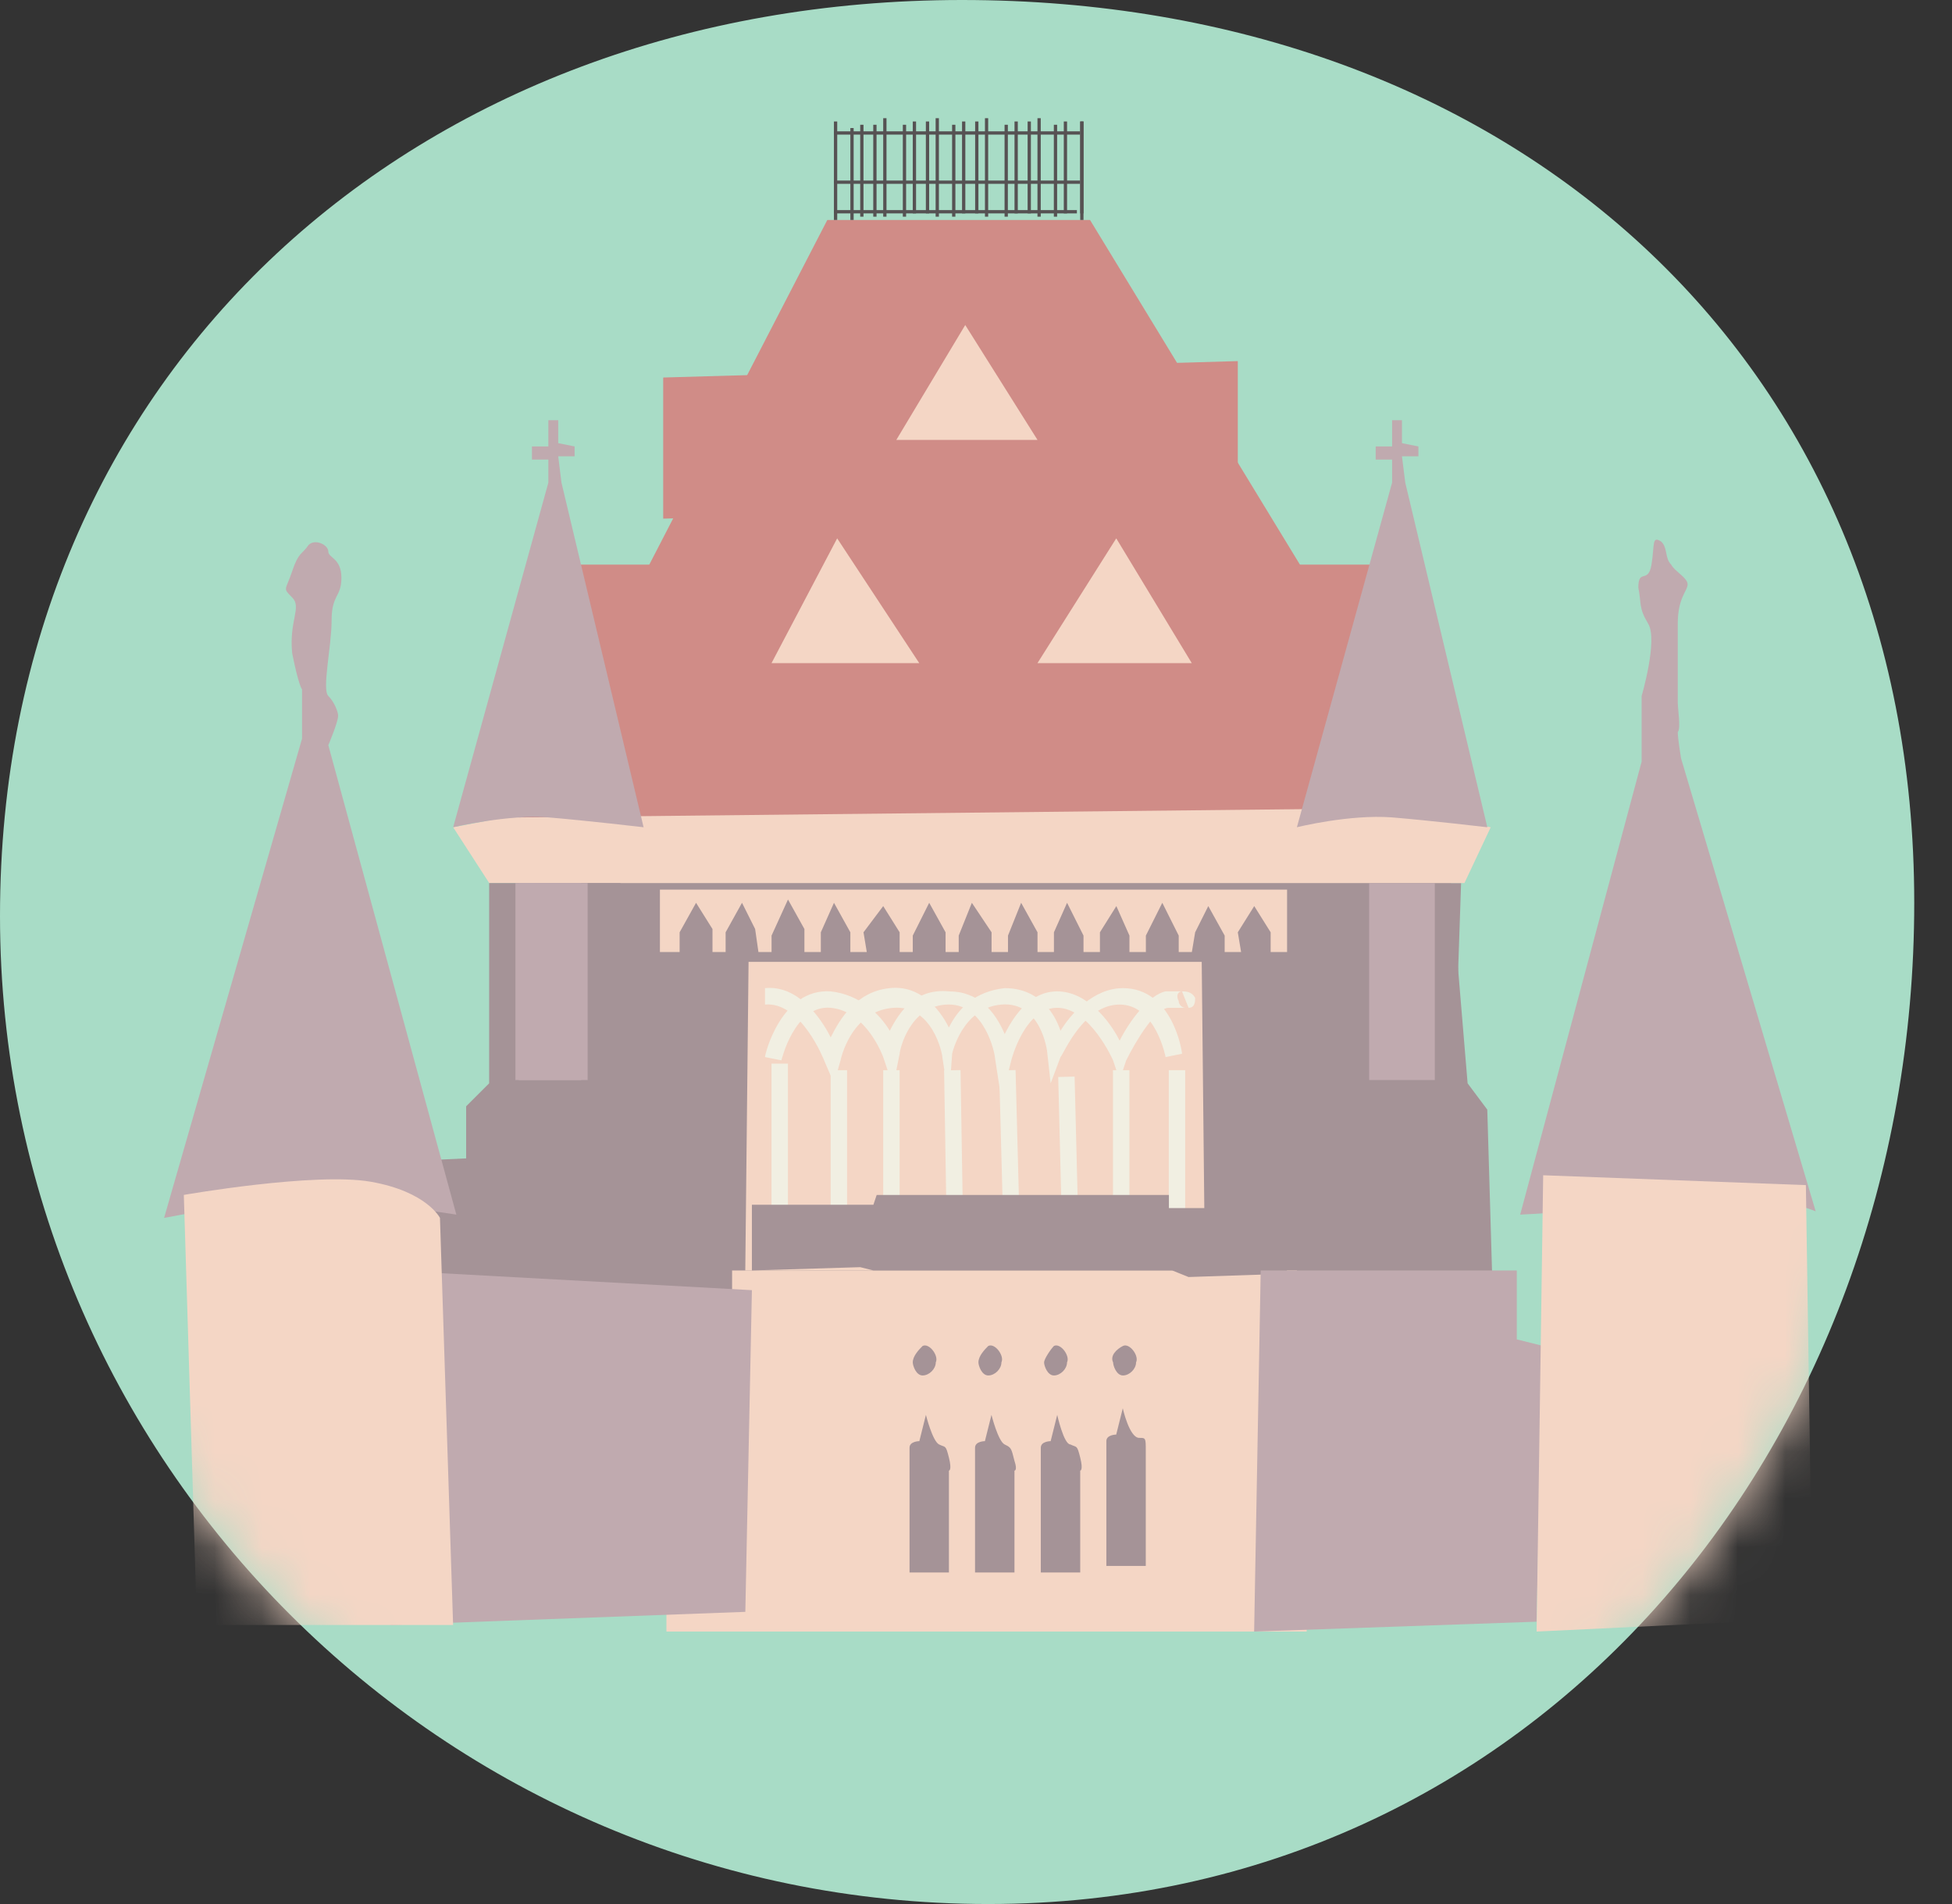 <svg width="41" height="40" viewBox="0 0 41 40" fill="none" xmlns="http://www.w3.org/2000/svg">
<rect x="0" y="0" width="41" height="40" fill="#333333" stroke="none"/>
<path d="M40.207 18.965C40.207 30.414 32.207 40 20.759 40C9.31 40 0 30.69 0 19.241C0 7.793 8.759 0 20.207 0C31.655 0 40.207 7.448 40.207 18.965Z" fill="#A8DCC6"/>
<mask id="mask0_1898_481" style="mask-type:luminance" maskUnits="userSpaceOnUse" x="0" y="0" width="41" height="40">
<path d="M40.207 18.965C40.207 30.414 32.207 40 20.759 40C9.31 40 0 30.69 0 19.241C0 7.793 8.759 0 20.207 0C31.655 0 40.207 7.448 40.207 18.965Z" fill="white"/>
</mask>
<g mask="url(#mask0_1898_481)">
<path d="M11.239 17.931L11.101 24.276L8.067 24.414L7.791 28.207L31.377 28L31.239 23.311L30.826 22.759L30.412 17.793L11.239 17.931Z" fill="#A59397"/>
<path d="M15.377 26.69V28.138H13.998V34.276H27.446L27.377 27.724L27.239 26.69H15.377Z" fill="#F4D6C5"/>
<path d="M15.723 20.207H25.241L25.309 26.69H15.654L15.723 20.207Z" fill="#F4D6C5"/>
<path d="M27.93 18.552V22.759L27.447 23.241V26.69H30.965V23.448L30.551 22.621L30.689 18.552H27.93Z" fill="#A59397"/>
<path d="M9.518 17.379L10.276 18.552C10.276 18.552 10.759 18.552 11.793 18.552C12.828 18.552 13.035 18.552 13.035 18.552H27.931C27.931 18.552 28.897 18.552 29.518 18.552C30.138 18.552 30.759 18.552 30.759 18.552L31.311 17.379L26.069 16.414L13.104 16.69L9.518 17.379Z" fill="#F4D6C5"/>
<path d="M16.55 22.345H16.205V26.276H16.55V22.345Z" fill="#F1EFE2"/>
<path d="M17.792 22.483H17.447V26.276H17.792V22.483Z" fill="#F1EFE2"/>
<path d="M18.896 22.483H18.551V26.414H18.896V22.483Z" fill="#F1EFE2"/>
<path d="M20.175 22.481L19.83 22.487L19.892 26.279L20.237 26.274L20.175 22.481Z" fill="#F1EFE2"/>
<path d="M21.331 22.48L20.986 22.489L21.081 26.075L21.425 26.066L21.331 22.48Z" fill="#F1EFE2"/>
<path d="M22.571 22.617L22.227 22.626L22.321 26.418L22.666 26.409L22.571 22.617Z" fill="#F1EFE2"/>
<path d="M23.722 22.483H23.377V26.483H23.722V22.483Z" fill="#F1EFE2"/>
<path d="M24.894 22.483H24.549V26.207H24.894V22.483Z" fill="#F1EFE2"/>
<path d="M17.377 4.621H22.895L30.412 16.966L10.895 17.173L17.377 4.621Z" fill="#D08C87"/>
<path d="M15.793 25.31H18.345L18.414 25.104H24.552V25.379H26.965L27.034 26.759L24.965 26.828L24.621 26.69H18.345L18.069 26.621L15.793 26.69V25.31Z" fill="#A59397"/>
<path d="M11.516 11.862H29.24L29.86 16H11.516V11.862Z" fill="#D08C87"/>
<path d="M13.93 7.931L25.999 7.586V10.552L13.93 10.896V7.931Z" fill="#D08C87"/>
<path d="M9.518 17.379L11.518 10.138V9.655H11.173V9.379H11.518V8.828H11.725V9.31L12.069 9.379V9.586H11.725L11.793 10.138L13.518 17.379C13.518 17.379 12.345 17.241 11.518 17.172C10.69 17.104 9.518 17.379 9.518 17.379Z" fill="#C0AAAF"/>
<path d="M27.24 17.379L29.24 10.138V9.655H28.895V9.379H29.24V8.828H29.447V9.31L29.792 9.379V9.586H29.447L29.516 10.138L31.24 17.379C31.24 17.379 30.068 17.241 29.24 17.172C28.344 17.104 27.24 17.379 27.24 17.379Z" fill="#C0AAAF"/>
<path d="M20.274 6.828L18.826 9.242H21.792L20.274 6.828Z" fill="#F4D6C5"/>
<path d="M17.584 11.31L16.205 13.931H19.308L17.584 11.31Z" fill="#F4D6C5"/>
<path d="M19.93 23.104L19.793 22.207C19.793 22.138 19.586 21.104 18.758 21.173C17.861 21.242 17.655 22.276 17.655 22.276L17.517 22.759L17.31 22.276C17.31 22.276 16.827 21.035 16.068 21.104V20.759C16.758 20.69 17.241 21.38 17.448 21.793C17.655 21.38 17.999 20.828 18.689 20.759C19.31 20.69 19.724 21.173 19.93 21.586C20.137 21.173 20.482 20.828 21.103 20.759C21.793 20.759 22.137 21.242 22.275 21.655C22.482 21.311 22.965 20.759 23.586 20.759C24.62 20.759 24.827 22.069 24.827 22.138L24.482 22.207C24.482 22.207 24.275 21.104 23.517 21.104C22.758 21.104 22.344 22.138 22.275 22.207L22.068 22.759L21.999 22.138C21.999 22.069 21.861 21.035 21.034 21.104C20.206 21.173 19.999 22.138 19.999 22.138L19.93 23.104Z" fill="#F1EFE2"/>
<path d="M23.446 11.31L21.791 13.931H25.032L23.446 11.31Z" fill="#F4D6C5"/>
<path d="M22.758 2.552H22.689V4.621H22.758V2.552Z" fill="#565253"/>
<path d="M17.93 2.69H17.861V4.621H17.93V2.69Z" fill="#565253"/>
<path d="M18.137 2.621H18.068V4.552H18.137V2.621Z" fill="#565253"/>
<path d="M18.411 2.621H18.342V4.552H18.411V2.621Z" fill="#565253"/>
<path d="M19.032 2.621H18.963V4.552H19.032V2.621Z" fill="#565253"/>
<path d="M19.241 2.552H19.172V4.483H19.241V2.552Z" fill="#565253"/>
<path d="M19.516 2.552H19.447V4.483H19.516V2.552Z" fill="#565253"/>
<path d="M20.067 2.621H19.998V4.552H20.067V2.621Z" fill="#565253"/>
<path d="M20.276 2.552H20.207V4.483H20.276V2.552Z" fill="#565253"/>
<path d="M20.551 2.552H20.482V4.483H20.551V2.552Z" fill="#565253"/>
<path d="M21.169 2.621H21.1V4.552H21.169V2.621Z" fill="#565253"/>
<path d="M21.378 2.552H21.309V4.483H21.378V2.552Z" fill="#565253"/>
<path d="M21.653 2.552H21.584V4.483H21.653V2.552Z" fill="#565253"/>
<path d="M22.204 2.621H22.135V4.552H22.204V2.621Z" fill="#565253"/>
<path d="M22.413 2.552H22.344V4.483H22.413V2.552Z" fill="#565253"/>
<path d="M22.758 2.552H22.689V4.483H22.758V2.552Z" fill="#565253"/>
<path d="M22.688 3.793H17.516V3.862H22.688V3.793Z" fill="#565253"/>
<path d="M22.619 4.414H17.516V4.483H22.619V4.414Z" fill="#565253"/>
<path d="M17.585 2.552H17.516V4.621H17.585V2.552Z" fill="#565253"/>
<path d="M18.62 2.483H18.551V4.552H18.62V2.483Z" fill="#565253"/>
<path d="M19.721 2.483H19.652V4.552H19.721V2.483Z" fill="#565253"/>
<path d="M20.756 2.483H20.688V4.552H20.756V2.483Z" fill="#565253"/>
<path d="M21.86 2.483H21.791V4.552H21.86V2.483Z" fill="#565253"/>
<path d="M22.688 2.759H17.516V2.828H22.688V2.759Z" fill="#565253"/>
<path d="M10.274 18.552V22.759L9.791 23.241V26.69H13.308V23.448L12.895 22.621L13.032 18.552H10.274Z" fill="#A59397"/>
<path d="M30.137 18.552H28.758V22.69H30.137V18.552Z" fill="#C0AAAF"/>
<path d="M12.206 18.552H10.826V22.69H12.206V18.552Z" fill="#C0AAAF"/>
<path d="M12.343 18.552H10.895V22.69H12.343V18.552Z" fill="#C0AAAF"/>
<path d="M13.861 18.69H27.034V20H26.689V19.586L26.344 19.035L25.999 19.586L26.068 20H25.723V19.655L25.379 19.035L25.103 19.586L25.034 20H24.758V19.655L24.413 18.966L24.068 19.655V20H23.723V19.655L23.448 19.035L23.103 19.586V20H22.758V19.655L22.413 18.966L22.137 19.586V20H21.792V19.586L21.448 18.966L21.172 19.655V20H20.827V19.586L20.413 18.966L20.137 19.655V20H19.861V19.586L19.517 18.966L19.172 19.655V20H18.896V19.586L18.551 19.035L18.137 19.586L18.206 20H17.861V19.586L17.517 18.966L17.241 19.586V20H16.896V19.517L16.551 18.897L16.206 19.655V20H15.93L15.861 19.517L15.585 18.966L15.241 19.586V20H14.965V19.517L14.62 18.966L14.275 19.586V20H13.861V18.69Z" fill="#F4D6C5"/>
<path d="M21.034 23.103L20.896 22.207C20.896 22.138 20.689 21.103 19.93 21.103C19.103 21.103 18.896 22.069 18.896 22.138L18.758 22.827L18.551 22.207C18.551 22.207 18.206 21.241 17.448 21.172C16.689 21.103 16.413 22.276 16.413 22.276L16.068 22.207C16.068 22.138 16.413 20.759 17.448 20.827C18.068 20.896 18.482 21.31 18.689 21.655C18.896 21.241 19.241 20.759 19.93 20.827C20.551 20.827 20.896 21.241 21.103 21.724C21.31 21.31 21.655 20.827 22.206 20.827C22.827 20.827 23.31 21.448 23.517 21.862C23.724 21.448 24.137 20.896 24.482 20.827C24.62 20.827 24.758 20.827 24.827 20.827C24.896 20.827 25.034 20.827 25.103 20.965C25.103 21.034 25.103 21.172 24.965 21.172L24.827 20.827C24.758 20.827 24.689 20.896 24.758 21.034C24.758 21.103 24.827 21.172 24.896 21.172C24.896 21.172 24.827 21.172 24.551 21.172C24.275 21.172 23.861 21.862 23.655 22.276L23.517 22.689L23.379 22.276C23.379 22.276 22.896 21.172 22.206 21.172C21.517 21.172 21.241 22.276 21.241 22.276L21.034 23.103Z" fill="#F1EFE2"/>
<path d="M19.448 29.724L19.31 30.276C19.31 30.276 19.104 30.276 19.104 30.414C19.104 30.621 19.104 30.621 19.104 30.621V33.035H19.931V30.896C19.931 30.896 20 30.896 19.931 30.621C19.862 30.345 19.862 30.414 19.724 30.345C19.586 30.276 19.448 29.724 19.448 29.724Z" fill="#A59397"/>
<path d="M20.825 29.724L20.687 30.276C20.687 30.276 20.48 30.276 20.48 30.414C20.48 30.621 20.48 30.621 20.48 30.621V33.035H21.308V30.896C21.308 30.896 21.377 30.896 21.308 30.69C21.239 30.414 21.239 30.414 21.101 30.345C20.963 30.276 20.825 29.724 20.825 29.724Z" fill="#A59397"/>
<path d="M22.206 29.724L22.068 30.276C22.068 30.276 21.861 30.276 21.861 30.414C21.861 30.552 21.861 30.621 21.861 30.621V33.035H22.689V30.896C22.689 30.896 22.758 30.896 22.689 30.621C22.62 30.345 22.62 30.414 22.482 30.345C22.344 30.345 22.206 29.724 22.206 29.724Z" fill="#A59397"/>
<path d="M23.583 29.586L23.445 30.138C23.445 30.138 23.238 30.138 23.238 30.276C23.238 30.483 23.238 30.483 23.238 30.483V32.897H24.066V30.759C24.066 30.759 24.066 30.759 24.066 30.483C24.066 30.207 24.066 30.207 23.928 30.207C23.721 30.207 23.583 29.586 23.583 29.586Z" fill="#A59397"/>
<path d="M19.379 28.276C19.517 28.207 19.724 28.483 19.655 28.621C19.655 28.759 19.517 28.896 19.379 28.896C19.241 28.896 19.172 28.69 19.172 28.621C19.172 28.483 19.31 28.345 19.379 28.276Z" fill="#A59397"/>
<path d="M20.758 28.276C20.896 28.207 21.102 28.483 21.034 28.621C21.034 28.759 20.896 28.896 20.758 28.896C20.62 28.896 20.551 28.69 20.551 28.621C20.551 28.483 20.689 28.345 20.758 28.276Z" fill="#A59397"/>
<path d="M22.137 28.276C22.274 28.207 22.481 28.483 22.412 28.621C22.412 28.759 22.274 28.896 22.137 28.896C21.999 28.896 21.93 28.69 21.93 28.621C21.93 28.552 22.068 28.345 22.137 28.276Z" fill="#A59397"/>
<path d="M23.587 28.276C23.724 28.207 23.931 28.483 23.862 28.621C23.862 28.759 23.724 28.896 23.587 28.896C23.449 28.896 23.38 28.69 23.38 28.621C23.311 28.483 23.449 28.345 23.587 28.276Z" fill="#A59397"/>
<path d="M26.48 26.69H31.859V28.138L32.411 28.276L32.273 34.069L26.342 34.276L26.48 26.69Z" fill="#C0AAAF"/>
<path d="M8.207 26.69V26.828V34.138L15.655 33.862L15.793 27.104L8.207 26.69Z" fill="#C0AAAF"/>
<path d="M6.344 15.518V14.483C6.344 14.483 6.275 14.414 6.137 13.724C6.068 13.035 6.344 12.759 6.137 12.552C5.93 12.345 5.999 12.414 6.137 12C6.275 11.586 6.344 11.655 6.482 11.448C6.62 11.311 6.896 11.448 6.896 11.586C6.896 11.724 7.171 11.724 7.171 12.138C7.171 12.552 6.965 12.483 6.965 13.035C6.965 13.586 6.758 14.483 6.896 14.621C7.033 14.759 7.102 14.966 7.102 15.035C7.102 15.173 6.896 15.655 6.896 15.655L9.585 25.517C9.585 25.517 7.378 25.173 6.482 25.173C5.585 25.173 3.447 25.586 3.447 25.586L3.585 25.104L6.344 15.518Z" fill="#C0AAAF"/>
<path d="M4.137 34.138L3.861 25.103C3.861 25.103 6.62 24.62 7.792 24.827C8.965 25.034 9.241 25.586 9.241 25.586L9.517 34.138H4.137Z" fill="#F4D6C5"/>
<path d="M31.93 25.517L34.481 16V14.621C34.481 14.621 34.826 13.448 34.619 13.104C34.412 12.759 34.481 12.69 34.412 12.345C34.412 11.931 34.619 12.276 34.688 11.862C34.757 11.448 34.688 11.242 34.895 11.38C35.033 11.517 34.964 11.724 35.102 11.862C35.171 12 35.447 12.138 35.447 12.276C35.447 12.414 35.24 12.552 35.24 13.104C35.24 13.655 35.24 14.069 35.24 14.276C35.24 14.483 35.24 14.621 35.24 14.759C35.24 14.897 35.309 15.31 35.24 15.38C35.24 15.517 35.309 15.931 35.309 15.931L38.137 25.448C38.137 25.448 37.033 24.966 35.309 25.173C33.585 25.448 31.93 25.517 31.93 25.517Z" fill="#C0AAAF"/>
<path d="M32.413 24.69L32.275 34.276L38.069 34L37.931 24.897L32.413 24.69Z" fill="#F4D6C5"/>
</g>
</svg>
